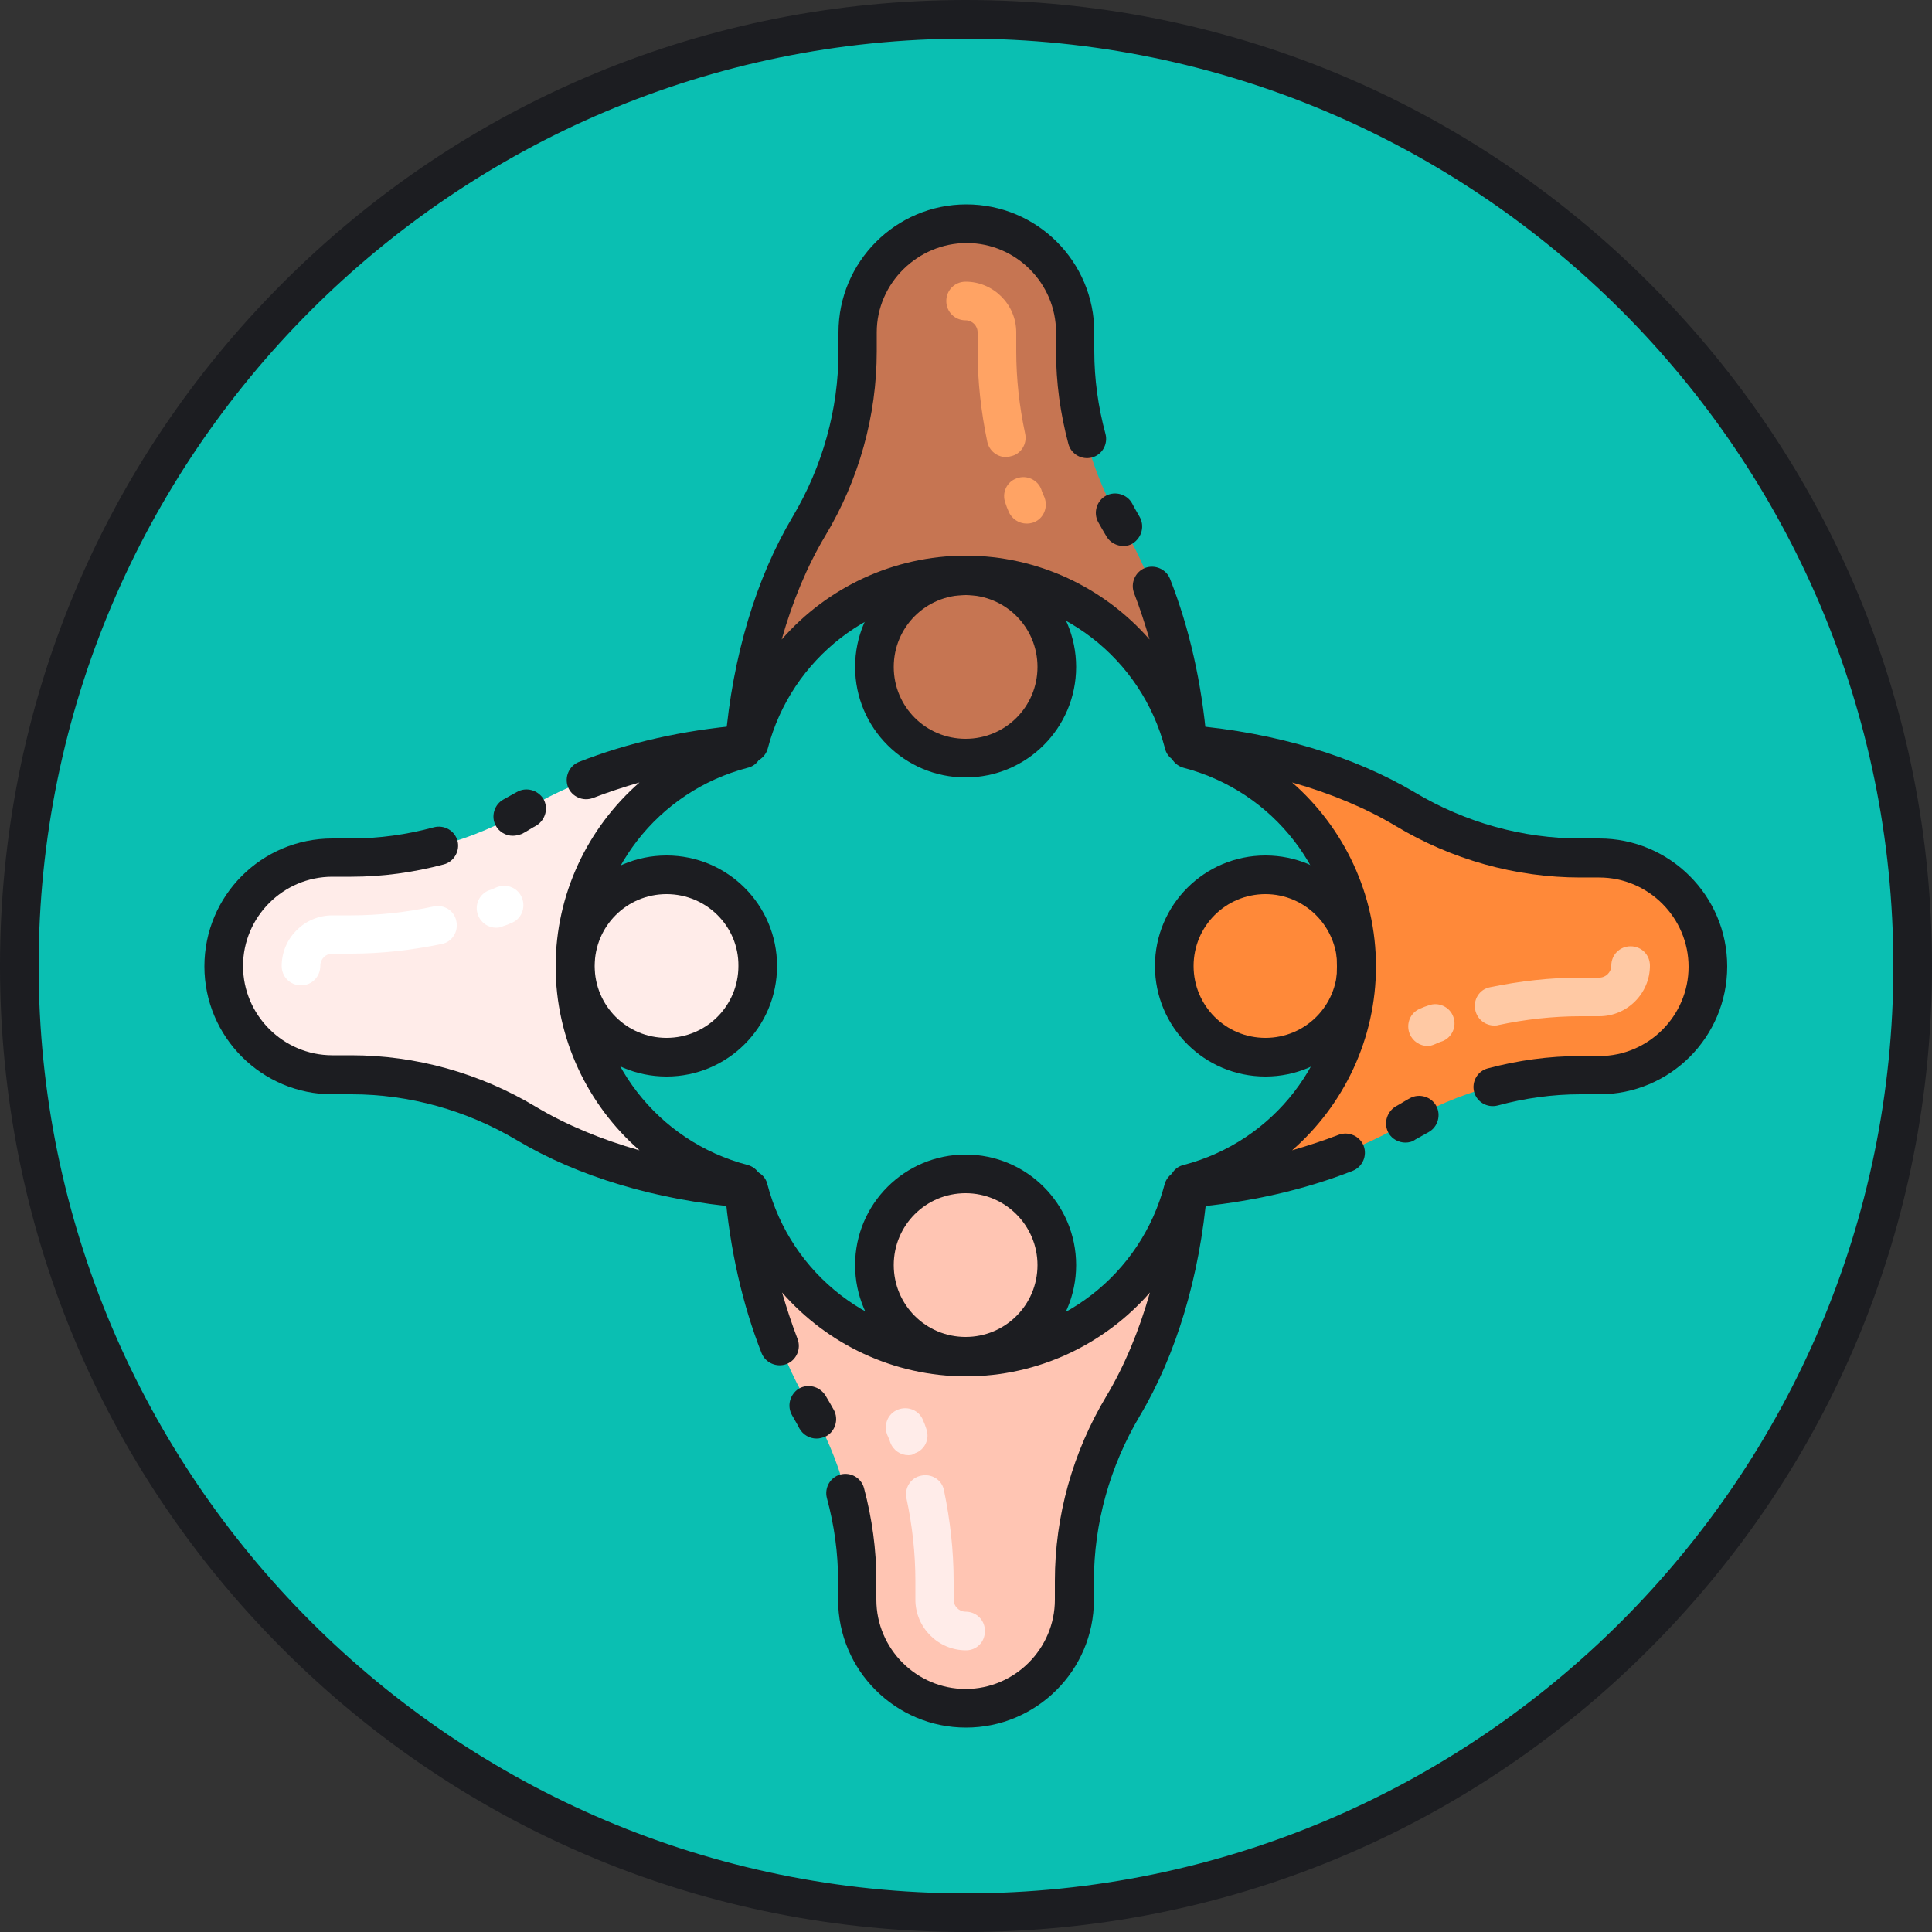 <svg xmlns="http://www.w3.org/2000/svg" viewBox="0 0 1024 1024" version="1.1"><rect x="0" y="0" width="1024" height="1024" fill="#333333" stroke="none"/><path d="M512 512m-501.76 0a501.76 501.76 0 1 0 1003.52 0 501.76 501.76 0 1 0-1003.52 0Z" fill="#0ABFB2" p-id="13521"></path><path d="M512 1024c-136.806 0-265.421-53.248-362.086-149.914C53.248 777.421 0 648.806 0 512S53.248 246.579 149.914 149.914C246.579 53.248 375.194 0 512 0s265.421 53.248 362.086 149.914C970.752 246.579 1024 375.194 1024 512s-53.248 265.421-149.914 362.086C777.421 970.752 648.806 1024 512 1024z m0-1003.52C241.05 20.48 20.48 241.05 20.48 512s220.57 491.52 491.52 491.52 491.52-220.57 491.52-491.52S782.95 20.48 512 20.48z" fill="#1C1D21" p-id="13522"></path><path d="M511.795 670.515m-48.333 0a48.333 48.333 0 1 0 96.666 0 48.333 48.333 0 1 0-96.666 0Z" fill="#FFC5B3" p-id="13523"></path><path d="M511.795 729.088c-32.358 0-58.573-26.214-58.573-58.573s26.214-58.573 58.573-58.573 58.573 26.214 58.573 58.573-26.214 58.573-58.573 58.573z m0-96.666c-21.094 0-38.093 16.998-38.093 38.093s16.998 38.093 38.093 38.093 38.093-16.998 38.093-38.093c0-20.89-16.998-38.093-38.093-38.093z" fill="#1C1D21" p-id="13524"></path><path d="M511.795 353.485m-48.333 0a48.333 48.333 0 1 0 96.666 0 48.333 48.333 0 1 0-96.666 0Z" fill="#C67552" p-id="13525"></path><path d="M511.795 412.058c-32.358 0-58.573-26.214-58.573-58.573s26.214-58.573 58.573-58.573 58.573 26.214 58.573 58.573-26.214 58.573-58.573 58.573z m0-96.666c-21.094 0-38.093 16.998-38.093 38.093s16.998 38.093 38.093 38.093 38.093-16.998 38.093-38.093-16.998-38.093-38.093-38.093z" fill="#1C1D21" p-id="13526"></path><path d="M353.485 512m-48.333 0a48.333 48.333 0 1 0 96.666 0 48.333 48.333 0 1 0-96.666 0Z" fill="#FFECE9" p-id="13527"></path><path d="M353.28 570.573c-32.358 0-58.573-26.214-58.573-58.573s26.214-58.573 58.573-58.573 58.573 26.214 58.573 58.573-26.214 58.573-58.573 58.573z m0-96.666c-21.094 0-38.093 16.998-38.093 38.093s16.998 38.093 38.093 38.093 38.093-16.998 38.093-38.093c0.205-21.094-16.998-38.093-38.093-38.093z" fill="#1C1D21" p-id="13528"></path><path d="M670.515 512m-48.333 0a48.333 48.333 0 1 0 96.666 0 48.333 48.333 0 1 0-96.666 0Z" fill="#FF8939" p-id="13529"></path><path d="M670.72 570.573c-32.358 0-58.573-26.214-58.573-58.573s26.214-58.573 58.573-58.573 58.573 26.214 58.573 58.573-26.419 58.573-58.573 58.573z m0-96.666c-21.094 0-38.093 16.998-38.093 38.093s16.998 38.093 38.093 38.093 38.093-16.998 38.093-38.093c-0.205-21.094-17.203-38.093-38.093-38.093z" fill="#1C1D21" p-id="13530"></path><path d="M454.451 837.837v10.035c0 31.744 25.805 57.549 57.549 57.549 31.744 0 57.549-25.805 57.549-57.549v-10.035c0-32.768 9.216-64.717 26.01-92.979 18.022-30.31 30.31-70.246 34.202-114.893h-2.458c-13.312 51.2-59.802 89.088-115.098 89.088s-101.786-37.888-115.098-89.088h-2.458c3.891 44.646 16.179 84.787 34.202 114.893 16.589 28.058 25.6 60.211 25.6 92.979z" fill="#FFC5B3" p-id="13531"></path><path d="M569.549 186.163V176.128c0-31.744-25.805-57.549-57.549-57.549-31.744 0-57.549 25.805-57.549 57.549v10.035c0 32.768-9.216 64.717-26.01 92.979-18.022 30.31-30.31 70.246-34.202 114.893h2.458c13.312-51.2 59.802-89.088 115.098-89.088s101.786 37.888 115.098 89.088h2.458c-3.891-44.646-16.179-84.787-34.202-114.893-16.589-28.058-25.6-60.211-25.6-92.979z" fill="#C67552" p-id="13532"></path><path d="M186.163 454.451H176.128c-31.744 0-57.549 25.805-57.549 57.549 0 31.744 25.805 57.549 57.549 57.549h10.035c32.768 0 64.717 9.216 92.979 26.01 30.31 18.022 70.246 30.31 114.893 34.202v-2.458c-51.2-13.312-89.088-59.802-89.088-115.098s37.888-101.786 89.088-115.098v-2.458c-44.646 3.891-84.787 16.179-114.893 34.202-28.058 16.589-60.211 25.6-92.979 25.6z" fill="#FFECE9" p-id="13533"></path><path d="M394.035 640h-0.819c-45.466-3.891-86.835-16.384-119.194-35.635-26.829-15.974-57.139-24.371-87.654-24.371h-10.24c-37.274 0-67.789-30.31-67.789-67.789S138.65 444.416 176.128 444.416h10.035c14.746 0 29.491-2.048 43.827-5.939 5.53-1.434 11.059 1.843 12.493 7.168s-1.843 11.059-7.168 12.493c-16.179 4.301-32.563 6.554-49.152 6.554H176.128c-26.01 0-47.309 21.299-47.309 47.309s21.299 47.309 47.309 47.309h10.035c34.202 0 68.198 9.421 98.099 27.443 15.77 9.421 34.406 17.203 54.682 22.938-27.443-23.962-44.442-59.187-44.442-97.485 0-38.298 16.998-73.523 44.442-97.485-8.397 2.458-16.589 5.12-24.576 8.192-5.325 2.048-11.264-0.614-13.312-5.734-2.048-5.325 0.614-11.264 5.734-13.312 26.01-10.24 55.091-16.794 86.016-19.456 2.867-0.205 5.734 0.614 7.782 2.662 2.048 1.843 3.277 4.71 3.277 7.578v2.458c0 4.71-3.072 8.806-7.578 9.83-47.923 12.493-81.306 55.706-81.306 105.267s33.382 92.774 81.306 105.267c4.506 1.229 7.578 5.325 7.578 9.83v2.458c0 2.867-1.229 5.53-3.277 7.578-1.638 1.638-4.096 2.662-6.554 2.662z" fill="#1C1D21" p-id="13534"></path><path d="M271.77 442.982c-3.686 0-7.168-2.048-9.011-5.325-2.662-4.915-0.819-11.264 4.096-13.926 2.253-1.229 4.71-2.662 6.963-3.891 4.915-2.867 11.059-1.229 14.131 3.482 2.867 4.915 1.229 11.059-3.482 14.131-2.662 1.434-5.12 3.072-7.782 4.506-1.638 0.614-3.277 1.024-4.915 1.024zM512 915.661c-37.274 0-67.789-30.31-67.789-67.789v-10.035c0-14.746-2.048-29.491-5.939-43.827-1.434-5.53 1.843-11.059 7.168-12.493 5.53-1.434 11.059 1.843 12.493 7.168 4.301 16.179 6.554 32.563 6.554 49.152v10.035c0 26.01 21.299 47.309 47.309 47.309S559.104 873.882 559.104 847.872v-10.035c0-34.202 9.421-68.198 27.443-98.099 9.421-15.77 17.203-34.406 22.938-54.682-23.962 27.443-59.187 44.442-97.485 44.442-38.298 0-73.523-16.998-97.485-44.442 2.458 8.397 5.12 16.589 8.192 24.576 2.048 5.325-0.614 11.264-5.734 13.312-5.325 2.048-11.264-0.614-13.312-5.734-10.24-26.01-16.794-55.091-19.456-86.016-0.205-2.867 0.614-5.734 2.662-7.782 1.843-2.048 4.71-3.277 7.578-3.277h2.458c4.71 0 8.806 3.072 9.83 7.578 12.493 47.923 55.706 81.306 105.267 81.306s92.774-33.382 105.267-81.306c1.229-4.506 5.325-7.578 9.83-7.578h2.458c2.867 0 5.53 1.229 7.578 3.277 1.843 2.048 2.867 4.915 2.662 7.782-3.891 45.466-16.384 86.835-35.635 119.194-15.974 26.829-24.371 57.139-24.371 87.654v10.035c0 37.274-30.515 67.584-67.789 67.584z" fill="#1C1D21" p-id="13535"></path><path d="M432.742 762.47c-3.686 0-7.168-2.048-9.011-5.325-1.229-2.458-2.662-4.71-3.891-6.963-2.867-4.915-1.229-11.059 3.482-14.131 4.915-2.867 11.059-1.229 14.131 3.482 1.434 2.458 3.072 5.12 4.506 7.782 2.662 4.915 0.819 11.264-4.096 13.926-1.843 0.819-3.482 1.229-5.12 1.229z" fill="#1C1D21" p-id="13536"></path><path d="M262.963 491.725c-4.096 0-7.987-2.458-9.626-6.758-2.048-5.325 0.819-11.264 5.939-13.107 1.434-0.41 2.662-1.024 4.096-1.638 5.325-2.048 11.264 0.41 13.312 5.734 2.048 5.325-0.41 11.264-5.734 13.312-1.434 0.614-2.867 1.229-4.301 1.638-1.229 0.614-2.458 0.819-3.686 0.819zM159.539 522.24c-5.734 0-10.24-4.506-10.24-10.24 0-14.746 12.083-26.829 26.829-26.829h10.035c14.541 0 29.286-1.638 43.622-4.71 5.53-1.229 11.059 2.253 12.083 7.782 1.229 5.53-2.253 11.059-7.782 12.083-15.77 3.277-31.949 5.12-47.923 5.12H176.128c-3.482 0-6.349 2.867-6.349 6.349 0 5.939-4.506 10.445-10.24 10.445z" fill="#FFFFFF" p-id="13537"></path><path d="M481.485 771.277c-4.096 0-7.987-2.458-9.626-6.758-0.41-1.434-1.024-2.662-1.638-4.096-2.048-5.325 0.41-11.264 5.734-13.312 5.325-2.048 11.264 0.41 13.312 5.734 0.614 1.434 1.229 2.867 1.638 4.301 2.048 5.325-0.614 11.264-5.939 13.107-1.024 0.819-2.253 1.024-3.482 1.024zM512 874.701c-14.746 0-26.829-12.083-26.829-26.829v-10.035c0-14.541-1.638-29.286-4.71-43.622-1.229-5.53 2.253-11.059 7.782-12.083 5.53-1.229 11.059 2.253 12.083 7.782 3.277 15.77 5.12 31.949 5.12 47.923v10.035c0 3.482 2.867 6.349 6.349 6.349 5.734 0 10.24 4.506 10.24 10.24s-4.301 10.24-10.035 10.24z" fill="#FFECE9" p-id="13538"></path><path d="M837.837 569.549h10.035c31.744 0 57.549-25.805 57.549-57.549 0-31.744-25.805-57.549-57.549-57.549h-10.035c-32.768 0-64.717-9.216-92.979-26.01-30.31-18.022-70.246-30.31-114.893-34.202v2.458c51.2 13.312 89.088 59.802 89.088 115.098s-37.888 101.786-89.088 115.098v2.458c44.646-3.891 84.787-16.179 114.893-34.202 28.058-16.589 60.211-25.6 92.979-25.6z" fill="#FF8939" p-id="13539"></path><path d="M756.736 554.394c-4.096 0-7.987-2.458-9.626-6.554-2.048-5.325 0.41-11.264 5.734-13.312 1.434-0.614 2.867-1.229 4.301-1.638 5.325-2.048 11.264 0.819 13.107 5.939 2.048 5.325-0.819 11.264-5.939 13.107-1.434 0.41-2.662 1.024-4.096 1.638-1.024 0.41-2.253 0.819-3.482 0.819zM791.962 543.539c-4.71 0-9.011-3.277-10.035-8.192-1.229-5.53 2.253-11.059 7.782-12.083 15.77-3.277 31.949-5.12 47.923-5.12h10.035c3.482 0 6.349-2.867 6.349-6.349 0-5.734 4.506-10.24 10.24-10.24s10.24 4.506 10.24 10.24c0 14.746-12.083 26.829-26.829 26.829H837.632c-14.541 0-29.286 1.638-43.622 4.71-0.614 0.205-1.229 0.205-2.048 0.205z" fill="#FFC9A4" p-id="13540"></path><path d="M544.154 277.504c-4.096 0-7.987-2.458-9.626-6.554-0.614-1.434-1.229-2.867-1.638-4.301-2.048-5.325 0.614-11.264 5.939-13.107 5.325-2.048 11.264 0.819 13.107 5.939 0.41 1.434 1.024 2.662 1.638 4.096 2.048 5.325-0.41 11.264-5.734 13.312-1.229 0.41-2.458 0.614-3.686 0.614zM533.299 242.278c-4.71 0-9.011-3.277-10.035-8.192-3.277-15.77-5.12-31.949-5.12-47.923V176.128c0-3.482-2.867-6.349-6.349-6.349-5.734 0-10.24-4.506-10.24-10.24s4.506-10.24 10.24-10.24c14.746 0 26.829 12.083 26.829 26.829v10.035c0 14.541 1.638 29.286 4.71 43.622 1.229 5.53-2.253 11.059-7.782 12.083-0.819 0.205-1.434 0.41-2.253 0.41z" fill="#FFA364" p-id="13541"></path><path d="M629.965 640c-2.458 0-5.12-1.024-6.963-2.662-2.048-1.843-3.277-4.71-3.277-7.578v-2.458c0-4.71 3.072-8.806 7.578-9.83 47.923-12.493 81.306-55.706 81.306-105.267s-33.382-92.774-81.306-105.267c-4.506-1.229-7.578-5.325-7.578-9.83v-2.458c0-2.867 1.229-5.53 3.277-7.578s4.915-2.867 7.782-2.662c45.466 3.891 86.835 16.384 119.194 35.635 26.829 15.974 57.139 24.371 87.654 24.371h10.035c37.274 0 67.789 30.31 67.789 67.789s-30.31 67.789-67.789 67.789H837.632c-14.746 0-29.491 2.048-43.827 5.939-5.53 1.434-11.059-1.843-12.493-7.168-1.434-5.53 1.843-11.059 7.168-12.493 16.179-4.301 32.563-6.554 49.152-6.554h10.035c26.01 0 47.309-21.299 47.309-47.309s-21.299-47.309-47.309-47.309H837.632c-34.202 0-68.198-9.421-98.099-27.443-15.77-9.421-34.406-17.203-54.682-22.938 27.443 23.962 44.442 59.187 44.442 97.485 0 38.298-16.998 73.523-44.442 97.485 8.397-2.458 16.589-5.12 24.576-8.192 5.325-2.048 11.264 0.614 13.312 5.734 2.048 5.325-0.614 11.264-5.734 13.312-26.01 10.24-55.091 16.794-86.016 19.456h-1.024z" fill="#1C1D21" p-id="13542"></path><path d="M744.858 605.594c-3.482 0-6.963-1.843-8.806-4.915-2.867-4.915-1.229-11.059 3.482-14.131 2.662-1.434 5.12-3.072 7.782-4.506 4.915-2.662 11.264-0.819 13.926 4.096 2.662 4.915 0.819 11.264-4.096 13.926-2.253 1.229-4.71 2.662-6.963 3.891-1.638 1.229-3.482 1.638-5.325 1.638zM629.76 404.275h-2.458c-4.71 0-8.806-3.072-9.83-7.578-12.493-47.923-55.706-81.306-105.267-81.306s-92.774 33.382-105.267 81.306c-1.229 4.506-5.325 7.578-9.83 7.578h-2.458c-2.867 0-5.53-1.229-7.578-3.277-1.843-2.048-2.867-4.915-2.662-7.782 3.891-45.466 16.384-86.835 35.635-119.194 15.974-26.829 24.371-57.139 24.371-87.654v-10.24c0-37.274 30.31-67.789 67.789-67.789s67.789 30.31 67.789 67.789v10.035c0 14.746 2.048 29.491 5.939 43.827 1.434 5.53-1.843 11.059-7.168 12.493-5.53 1.434-11.059-1.843-12.493-7.168-4.301-16.179-6.554-32.563-6.554-49.152V176.128c0-26.01-21.299-47.309-47.309-47.309S464.691 150.118 464.691 176.128v10.035c0 34.202-9.421 68.198-27.443 98.099-9.421 15.77-17.203 34.406-22.938 54.682 23.962-27.443 59.187-44.442 97.485-44.442 38.298 0 73.523 16.998 97.485 44.442-2.458-8.397-5.12-16.589-8.192-24.576-2.048-5.325 0.614-11.264 5.734-13.312 5.325-2.048 11.264 0.614 13.312 5.734 10.24 26.01 16.794 55.091 19.456 86.016 0.205 2.867-0.614 5.734-2.662 7.782-1.638 2.458-4.301 3.686-7.168 3.686z" fill="#1C1D21" p-id="13543"></path><path d="M595.354 289.382c-3.482 0-6.963-1.843-8.806-4.915-1.434-2.458-3.072-5.12-4.506-7.782-2.662-4.915-0.819-11.264 4.096-13.926 4.915-2.662 11.264-0.819 13.926 4.096 1.229 2.458 2.662 4.71 3.891 6.963 2.867 4.915 1.229 11.059-3.482 14.131-1.434 1.024-3.277 1.434-5.12 1.434z" fill="#1C1D21" p-id="13544"></path></svg>